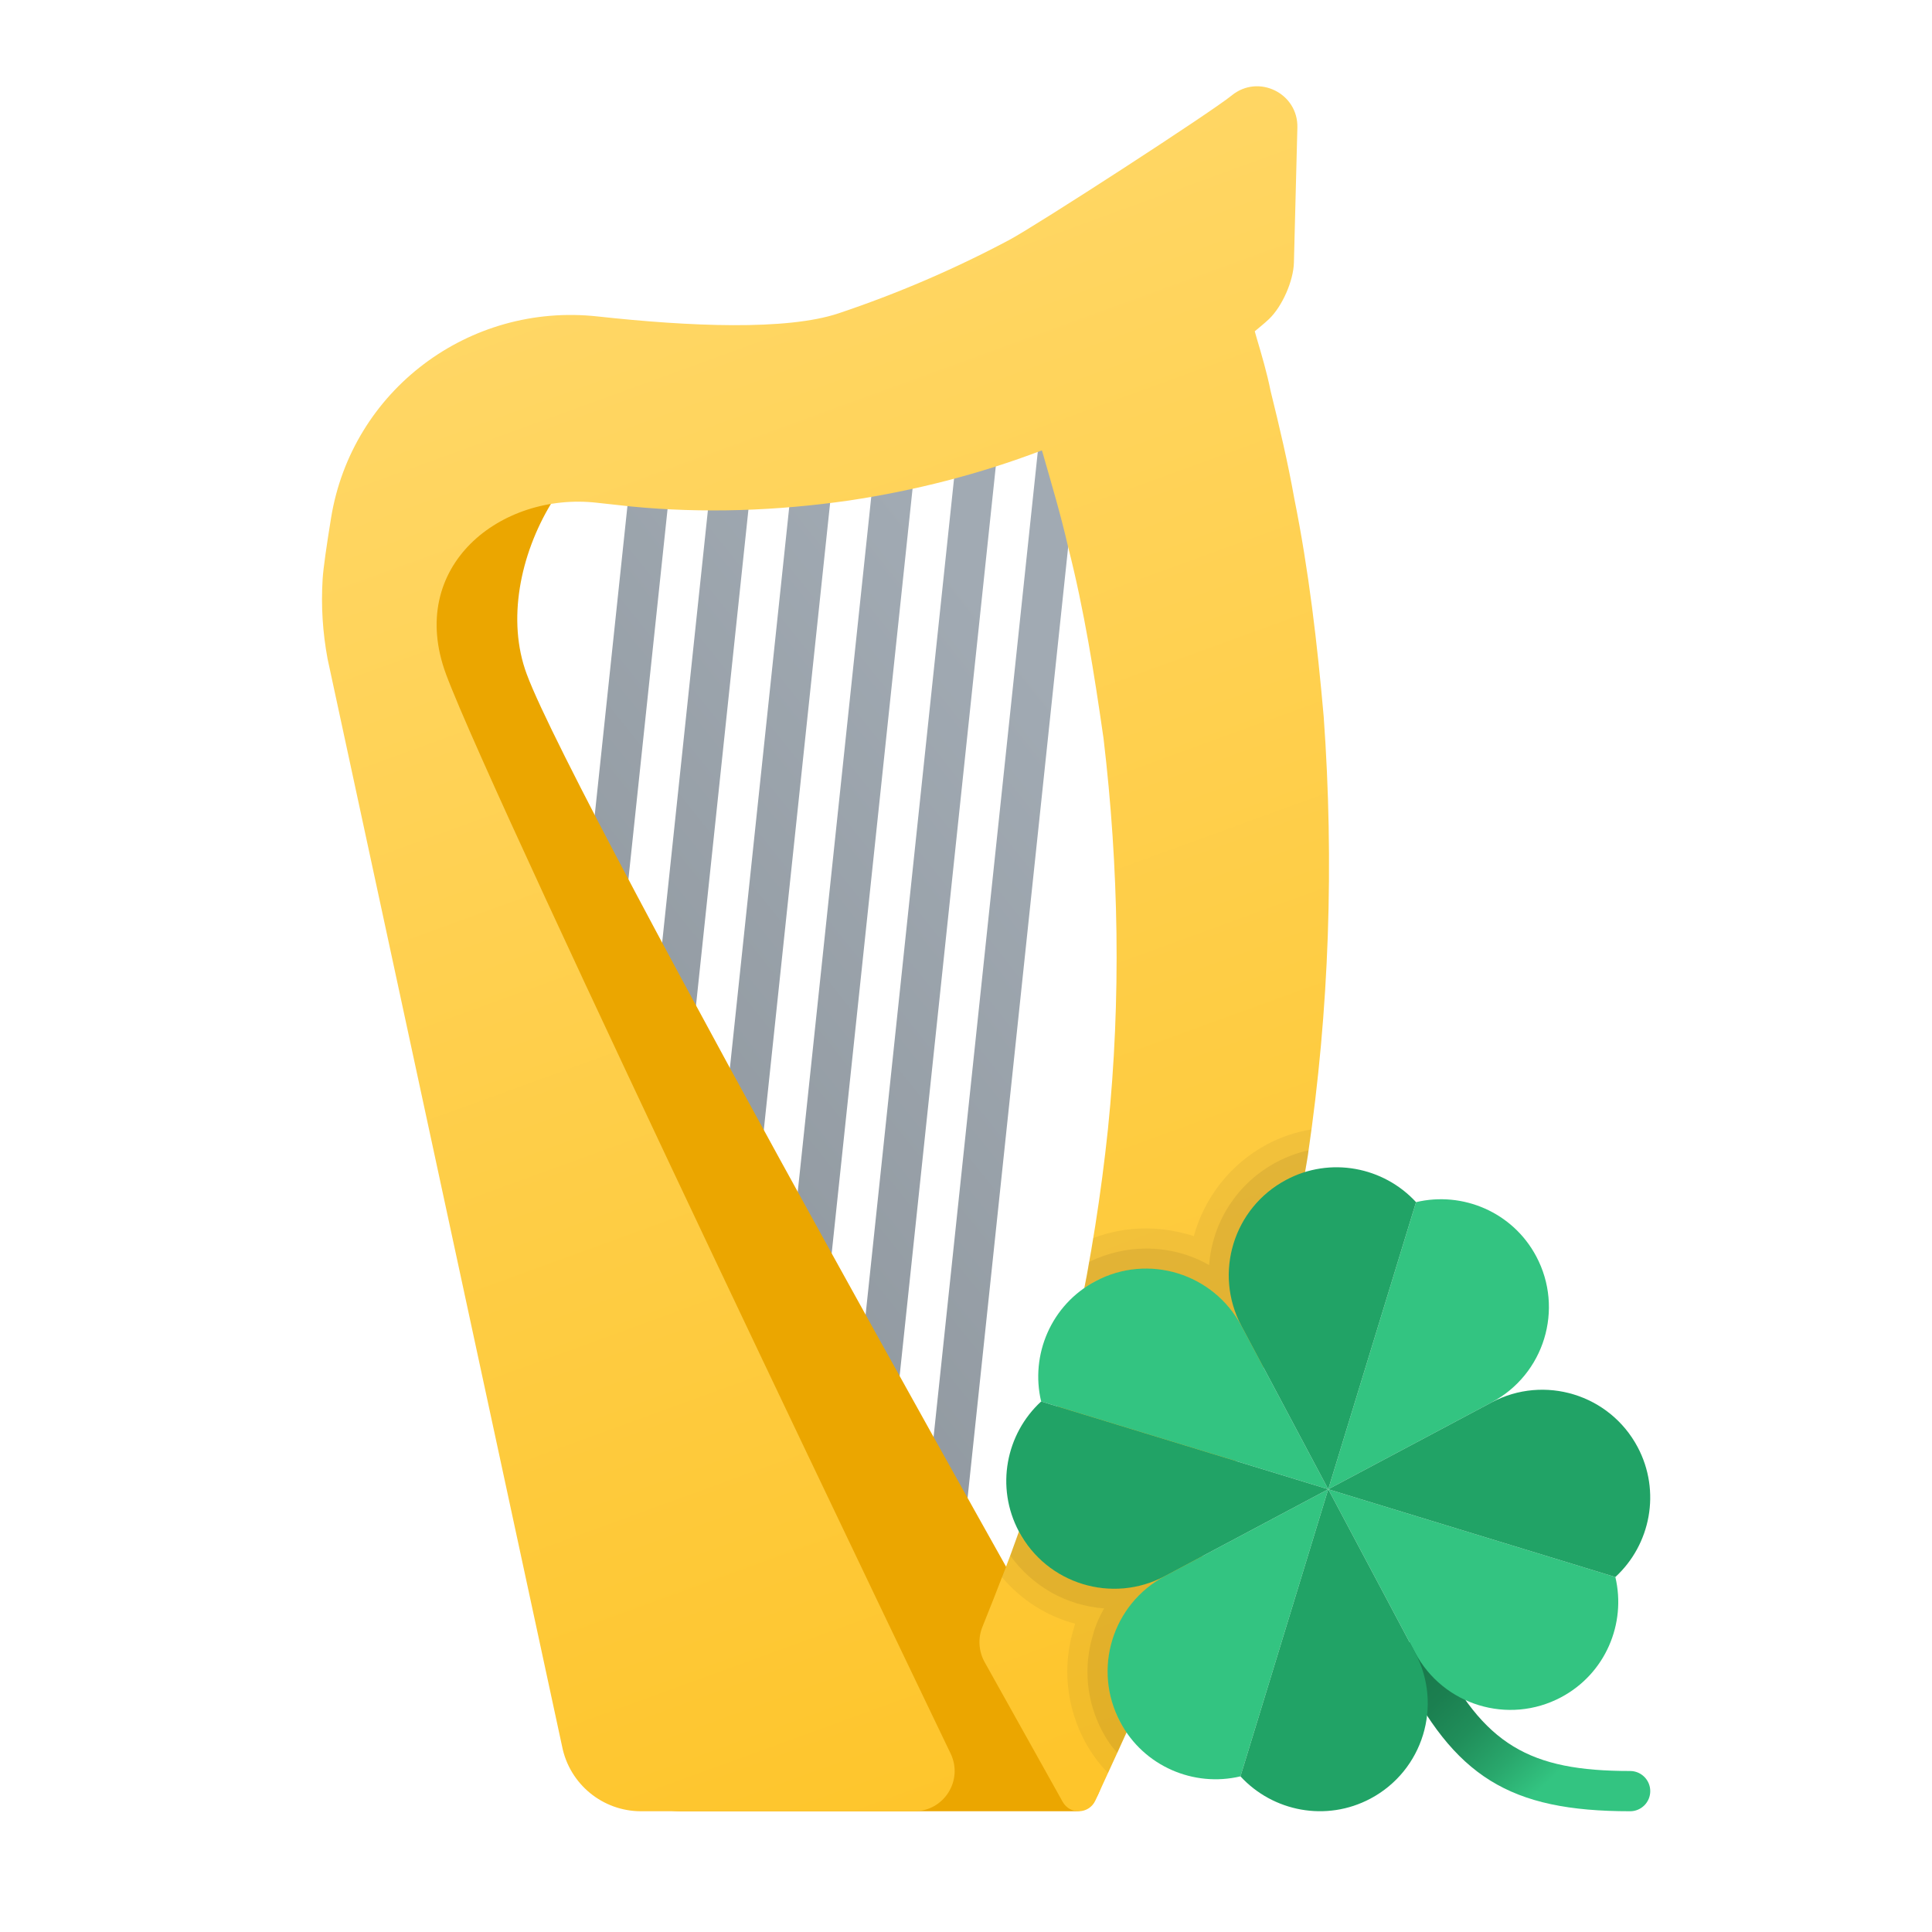<svg xmlns="http://www.w3.org/2000/svg" viewBox="0 0 48 48"><linearGradient id="OlOktMpKvYG0khFP5LiZ6a" x1="35.792" x2="38.704" y1="40.943" y2="44.046" gradientUnits="userSpaceOnUse"><stop offset="0" stop-color="#197a4c"/><stop offset=".209" stop-color="#1b7f50"/><stop offset=".465" stop-color="#208e5a"/><stop offset=".745" stop-color="#29a76c"/><stop offset="1" stop-color="#33c481"/></linearGradient><path fill="url(#OlOktMpKvYG0khFP5LiZ6a)" d="M40.5,45c-3,0-4.362-0.856-5.697-3.526c-0.124-0.247-0.023-0.547,0.224-0.671	c0.247-0.124,0.547-0.022,0.671,0.224C36.864,43.36,38,44,40.5,44c0.276,0,0.5,0.224,0.5,0.5S40.776,45,40.5,45z"/><linearGradient id="OlOktMpKvYG0khFP5LiZ6b" x1="28.003" x2="14.014" y1="19.33" y2="30.482" gradientUnits="userSpaceOnUse"><stop offset="0" stop-color="#a1aab3"/><stop offset="1" stop-color="#8f979e"/></linearGradient><path fill="url(#OlOktMpKvYG0khFP5LiZ6b)" d="M13.993,27.655l1.682-15.902l0.994,0.105L14.987,27.76L13.993,27.655z M15.616,31.315	l2.076-19.624l0.994,0.105L16.611,31.42L15.616,31.315z M17.281,34.598l2.446-23.123l0.994,0.105l-2.446,23.123L17.281,34.598z M18.994,37.415l2.86-27.038l0.994,0.105l-2.86,27.038L18.994,37.415z M20.935,38.062l3.055-28.885l0.994,0.105L21.93,38.167	L20.935,38.062z M22.736,40.036l3.195-30.208l0.994,0.105l-3.195,30.208L22.736,40.036z"/><path fill="#eba600" d="M26.717,45h-9.79c-0.95,0-1.77-0.67-1.96-1.61l-5.83-27.02c-0.17-0.92-0.2-1.86-0.06-2.79	c0.11-0.69,0.29-1.37,0.56-2.02c0,0,7.47-1.04,7.2-1.07c-2.39-0.27-4.75,3.58-3.75,6.26C14.287,20,27.287,43,27.287,43	C27.597,43.66,27.447,45,26.717,45z"/><linearGradient id="OlOktMpKvYG0khFP5LiZ6c" x1="15.998" x2="30.252" y1="3.701" y2="42.861" gradientUnits="userSpaceOnUse"><stop offset="0" stop-color="#ffd869"/><stop offset="1" stop-color="#fec52b"/></linearGradient><path fill="url(#OlOktMpKvYG0khFP5LiZ6c)" d="M32.887,17.806c-0.16-1.819-0.37-3.628-0.73-5.417c-0.16-0.899-0.37-1.789-0.59-2.678	c-0.09-0.45-0.22-0.889-0.35-1.329l-0.043-0.151c0.119-0.102,0.236-0.191,0.354-0.304c0.329-0.314,0.607-0.948,0.619-1.403	l0.086-3.354c0.021-0.854-0.969-1.34-1.631-0.799c-0.516,0.422-4.85,3.23-5.53,3.592c-1.359,0.723-2.779,1.333-4.239,1.822	c-1.289,0.431-3.699,0.327-5.986,0.077c-3.194-0.35-6.106,1.836-6.622,5.007c-0.112,0.69-0.192,1.245-0.209,1.513	c-0.042,0.675,0,1.324,0.122,1.985l5.828,27.026C14.153,44.327,14.973,45,15.927,45h6.79c0.732,0,1.216-0.76,0.906-1.423	c0,0-11.336-23.577-12.541-26.825c-0.996-2.686,1.362-4.534,3.751-4.261c0.276,0.032,0.557,0.062,0.843,0.092	c1.798,0.176,3.622,0.11,5.425-0.149c1.624-0.245,3.216-0.648,4.784-1.244c0.007,0.023,0.016,0.045,0.022,0.069	c0.22,0.77,0.45,1.539,0.63,2.329c0.4,1.569,0.65,3.158,0.88,4.757c0.38,3.208,0.44,6.466,0.11,9.704	c-0.34,3.228-1.01,6.446-2.05,9.534c-0.304,0.909-0.682,1.872-1.071,2.841c-0.113,0.282-0.091,0.605,0.057,0.871	c0.715,1.283,1.372,2.455,1.939,3.471c0.182,0.326,0.655,0.308,0.812-0.032c0.655-1.419,1.98-4.316,2.483-5.603	c1.33-3.358,2.24-6.876,2.8-10.454C33.027,25.089,33.147,21.432,32.887,17.806z"/><path fill="#33c481" d="M30.842,32.941c-0.695-1.308-2.319-1.804-3.627-1.109c-1.101,0.585-1.623,1.829-1.348,2.987L33,37 C33,37,31.427,34.042,30.842,32.941z"/><path fill="#33c481" d="M35.158,41.059c0.695,1.308,2.319,1.804,3.627,1.109c1.101-0.585,1.623-1.829,1.348-2.987L33,37 C33,37,34.573,39.959,35.158,41.059z"/><path fill="#33c481" d="M37.059,34.842c1.308-0.695,1.804-2.319,1.109-3.627c-0.585-1.101-1.829-1.623-2.987-1.348L33,37 C33,37,35.958,35.427,37.059,34.842z"/><path fill="#33c481" d="M28.941,39.158c-1.308,0.695-1.804,2.319-1.109,3.627c0.585,1.101,1.829,1.623,2.987,1.348L33,37 C33,37,30.042,38.573,28.941,39.158z"/><path fill="#21a366" d="M30.842,32.941c-0.695-1.308-0.199-2.931,1.109-3.627c1.101-0.585,2.424-0.323,3.23,0.553L33,37 C33,37,31.427,34.042,30.842,32.941z"/><path fill="#21a366" d="M35.158,41.059c0.695,1.308,0.199,2.931-1.109,3.627c-1.101,0.585-2.424,0.323-3.23-0.553L33,37 C33,37,34.573,39.959,35.158,41.059z"/><path fill="#21a366" d="M28.941,39.158c-1.308,0.695-2.931,0.199-3.627-1.109c-0.585-1.101-0.323-2.424,0.553-3.23L33,37 C33,37,30.042,38.573,28.941,39.158z"/><path fill="#21a366" d="M37.059,34.842c1.308-0.695,2.931-0.199,3.627,1.109c0.585,1.101,0.323,2.424-0.553,3.23L33,37 C33,37,35.958,35.427,37.059,34.842z"/><g><path d="M31.48,28.43c-0.93,0.5-1.56,1.34-1.82,2.28c-0.38-0.12-0.78-0.19-1.19-0.19c-0.45,0-0.89,0.08-1.31,0.24 c-0.03,0.2-0.06,0.39-0.1,0.59c-0.03,0.22-0.07,0.43-0.12,0.65c0.08-0.06,0.18-0.12,0.27-0.17c0.41-0.21,0.84-0.31,1.26-0.31 c0.96,0,1.89,0.51,2.37,1.42c-0.69-1.31-0.2-2.93,1.11-3.63c0.15-0.08,0.31-0.14,0.47-0.19c0.03-0.15,0.06-0.29,0.08-0.44 c0-0.03,0.01-0.07,0.01-0.1c0.03-0.17,0.05-0.35,0.07-0.52C32.2,28.12,31.82,28.25,31.48,28.43z M25.31,38.06 c-0.07,0.19-0.14,0.39-0.21,0.59c-0.07,0.18-0.14,0.35-0.21,0.53c0.48,0.57,1.11,0.97,1.82,1.16c-0.01,0.04-0.02,0.07-0.03,0.11 c-0.29,0.94-0.19,1.94,0.27,2.81c0.16,0.29,0.35,0.56,0.58,0.79c0.07-0.16,0.15-0.33,0.23-0.5c0.07-0.17,0.15-0.34,0.23-0.51 c-0.06-0.08-0.11-0.16-0.16-0.25c-0.69-1.31-0.2-2.94,1.11-3.63c-0.4,0.21-0.83,0.31-1.26,0.31 C26.72,39.47,25.81,38.96,25.31,38.06z" opacity=".05"/><path d="M31.72,28.87c-1,0.53-1.6,1.51-1.68,2.56c-0.47-0.27-1.01-0.41-1.57-0.41c-0.49,0-0.97,0.12-1.41,0.33 c-0.03,0.22-0.07,0.43-0.12,0.65c0.08-0.06,0.18-0.12,0.27-0.17c0.41-0.21,0.84-0.31,1.26-0.31c0.96,0,1.89,0.51,2.37,1.42 c-0.69-1.31-0.2-2.93,1.11-3.63c0.15-0.08,0.31-0.14,0.47-0.19c0.03-0.15,0.06-0.29,0.08-0.44c0-0.03,0.01-0.07,0.01-0.1 C32.23,28.64,31.97,28.74,31.72,28.87z M25.31,38.06c-0.07,0.19-0.14,0.39-0.21,0.59c0.55,0.76,1.39,1.24,2.33,1.31 c-0.11,0.2-0.21,0.41-0.27,0.64c-0.25,0.81-0.17,1.67,0.23,2.42c0.1,0.19,0.22,0.37,0.37,0.53c0.07-0.17,0.15-0.34,0.23-0.51 c-0.06-0.08-0.11-0.16-0.16-0.25c-0.69-1.31-0.2-2.94,1.11-3.63c-0.4,0.21-0.83,0.31-1.26,0.31 C26.72,39.47,25.81,38.96,25.31,38.06z" opacity=".07"/></g></svg>